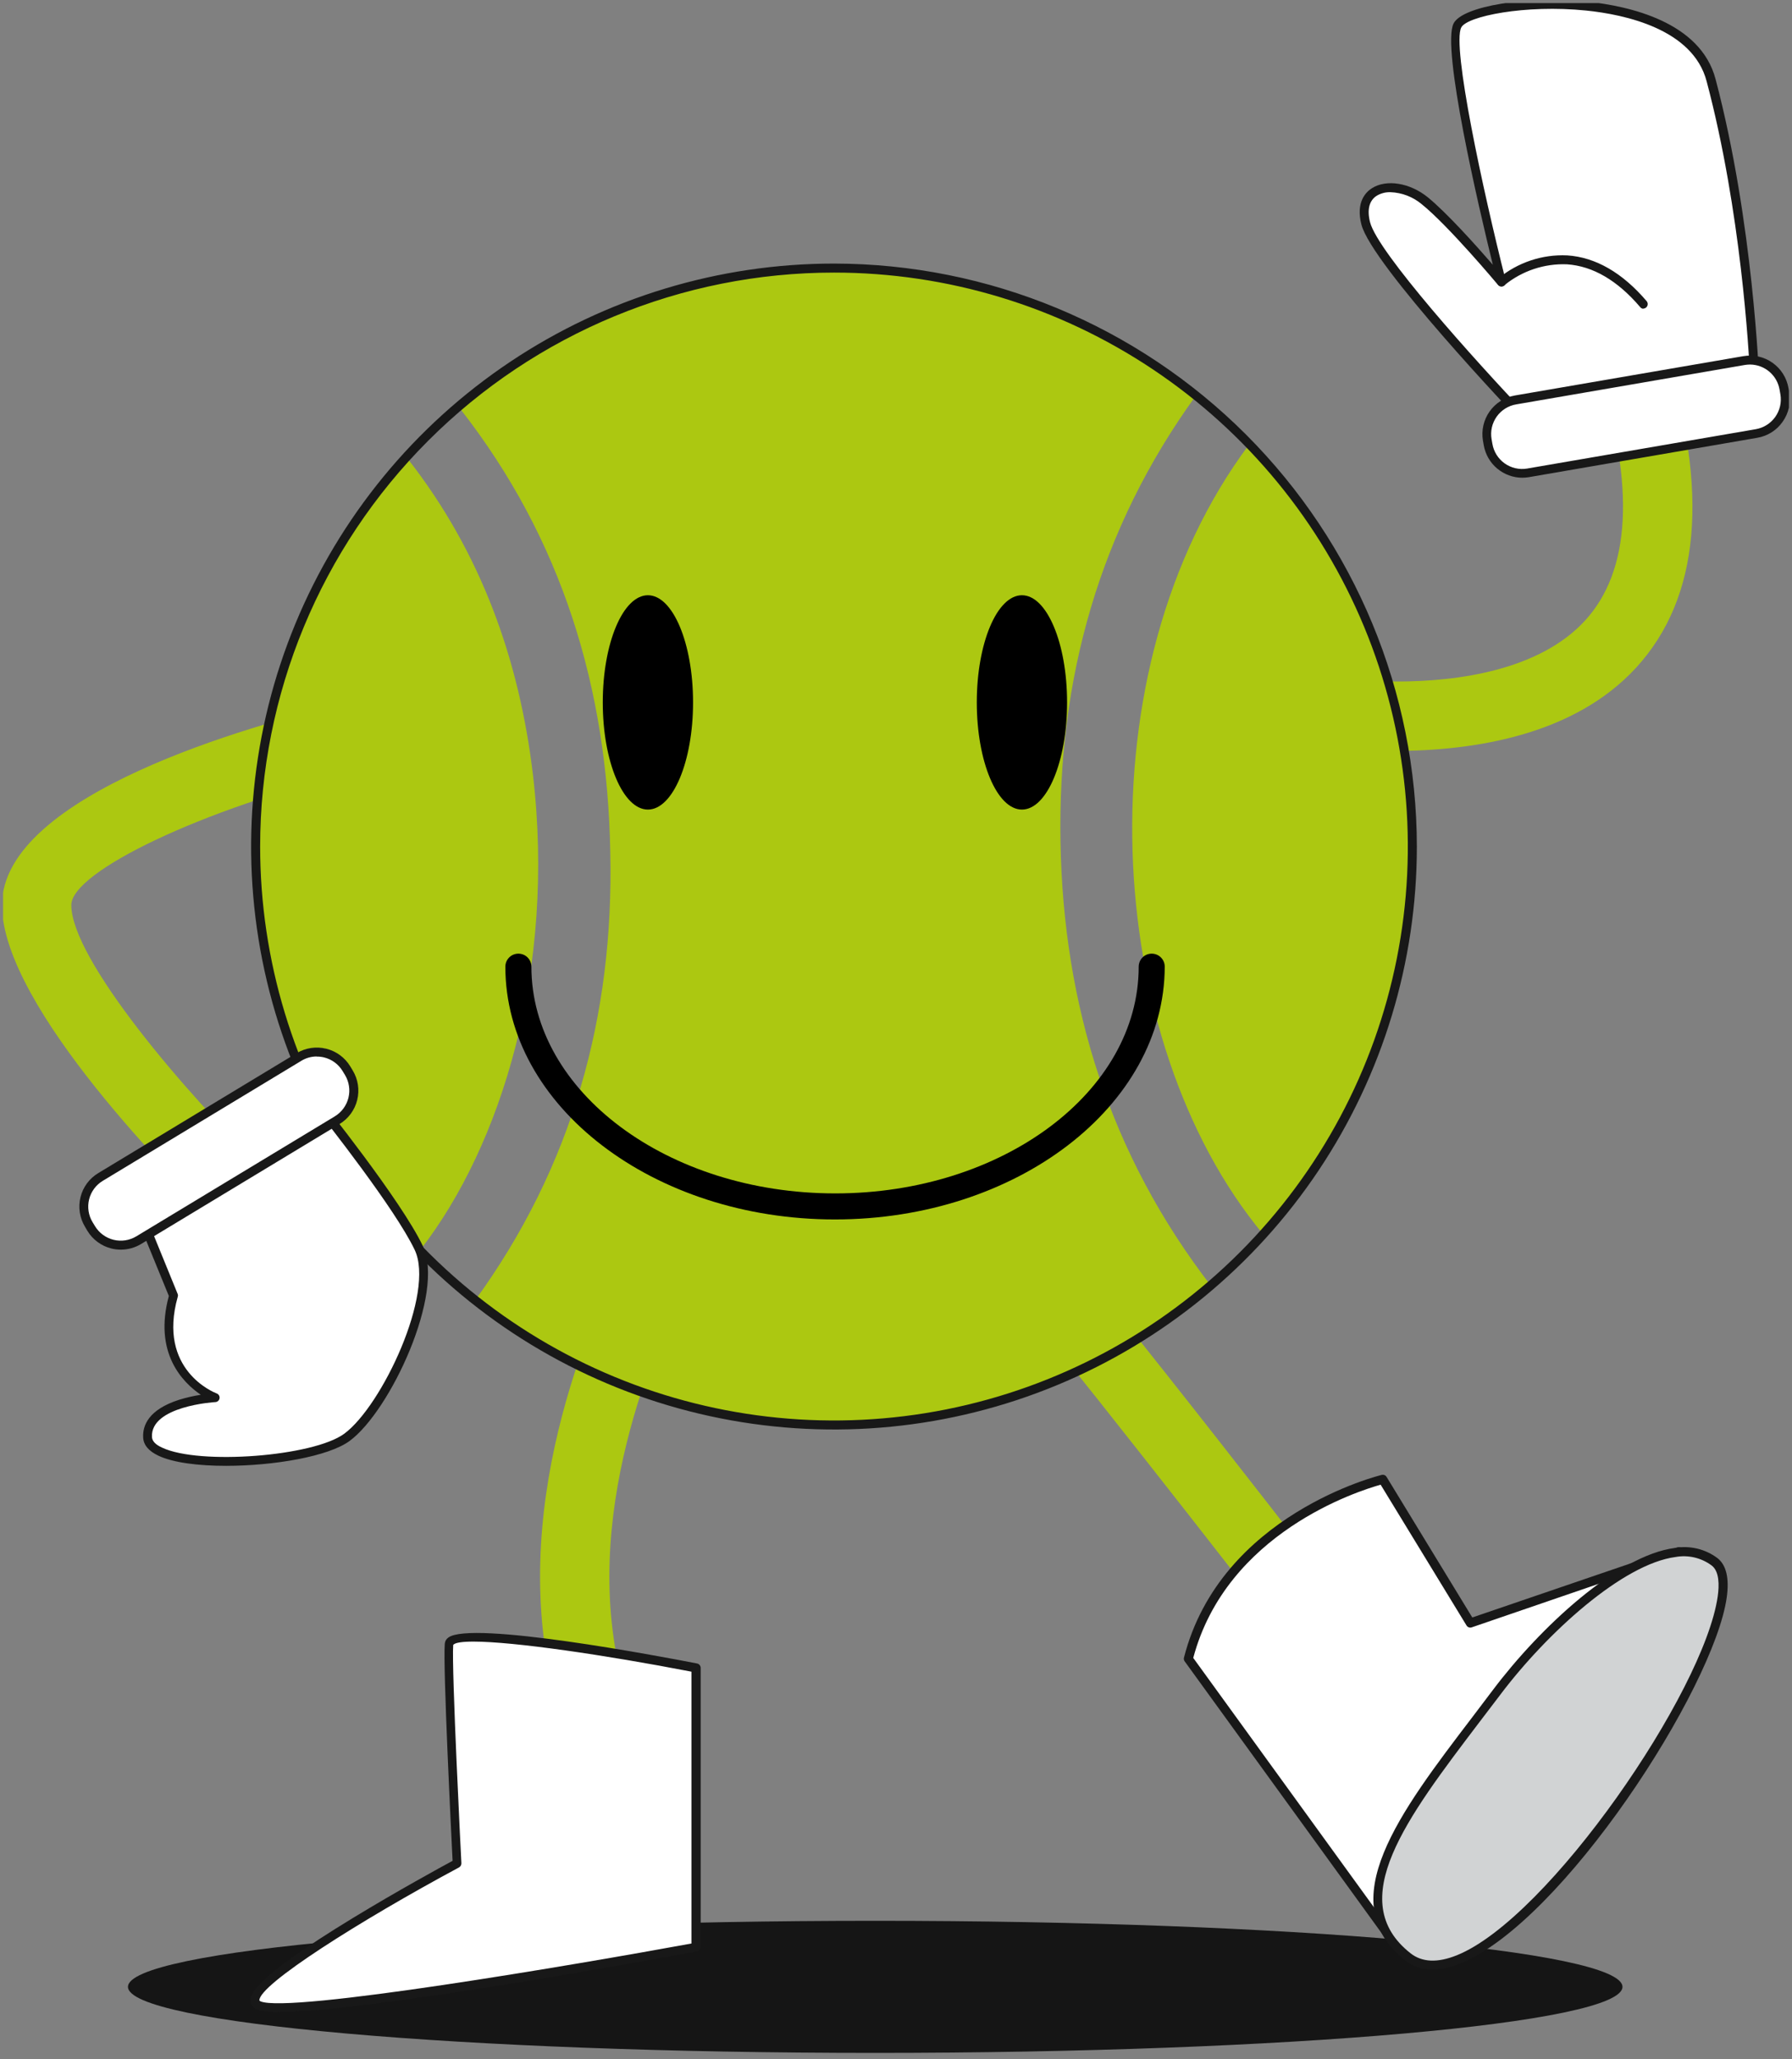 <svg width="289" height="332" viewBox="0 0 289 332" fill="none" xmlns="http://www.w3.org/2000/svg">
<rect x="0" y="0" width="289" height="332" fill="#808080" stroke="none"/>
<g clip-path="url(#clip0_65_67)">
<path d="M141.15 331.02C207.706 331.02 261.66 326.252 261.66 320.37C261.66 314.488 207.706 309.72 141.15 309.72C74.594 309.72 20.64 314.488 20.64 320.37C20.64 326.252 74.594 331.02 141.15 331.02Z" fill="#151515"/>
<path d="M215.31 271.15C214.448 271.151 213.596 270.953 212.823 270.571C212.049 270.19 211.374 269.635 210.85 268.95C198.78 253.12 167.61 213.44 164.29 209.95C163.238 209.002 162.584 207.69 162.459 206.28C162.333 204.869 162.746 203.463 163.615 202.344C164.483 201.225 165.742 200.476 167.14 200.247C168.538 200.018 169.97 200.326 171.15 201.11C174.46 203.38 219.31 261.58 219.76 262.11C220.658 263.292 221.051 264.783 220.852 266.254C220.654 267.726 219.88 269.058 218.7 269.96C217.734 270.723 216.541 271.142 215.31 271.15ZM164.37 210C164.512 210.124 164.662 210.237 164.82 210.34C164.664 210.235 164.514 210.121 164.37 210Z" fill="#ACC811"/>
<path d="M224.66 121.09C217.032 121.08 209.425 120.282 201.96 118.71C200.513 118.373 199.26 117.476 198.475 116.214C197.69 114.953 197.438 113.432 197.775 111.985C198.112 110.538 199.01 109.285 200.271 108.5C201.532 107.715 203.053 107.463 204.5 107.8C211.354 109.205 218.334 109.905 225.33 109.89C235.08 109.89 248.26 108.09 255.62 100.07C262.98 92.05 263.74 78.42 257.74 59.68C257.49 58.974 257.385 58.224 257.43 57.477C257.475 56.729 257.67 55.997 258.003 55.326C258.335 54.655 258.8 54.057 259.368 53.569C259.935 53.08 260.596 52.71 261.309 52.481C262.023 52.252 262.775 52.169 263.521 52.236C264.267 52.303 264.992 52.519 265.654 52.872C266.315 53.224 266.898 53.705 267.37 54.287C267.842 54.87 268.192 55.54 268.4 56.26C275.72 79.13 274.19 96.42 263.85 107.67C253.9 118.5 237.9 121.09 224.66 121.09Z" fill="#ACC811"/>
<path d="M38.73 198.17C37.275 198.174 35.876 197.611 34.83 196.6C29.07 191.03 0.32 162.41 0.32 145.94C0.32 127.99 41.48 116.75 54.1 113.74C54.823 113.547 55.577 113.501 56.317 113.604C57.058 113.707 57.77 113.958 58.413 114.341C59.055 114.724 59.614 115.232 60.057 115.835C60.5 116.437 60.818 117.123 60.991 117.85C61.165 118.578 61.191 119.332 61.068 120.07C60.945 120.808 60.676 121.513 60.276 122.145C59.876 122.777 59.354 123.323 58.739 123.75C58.125 124.176 57.432 124.476 56.7 124.63C33.06 130.29 11.5 140.5 11.5 145.94C11.5 154.6 29.69 176.07 42.6 188.55C43.4 189.326 43.95 190.322 44.18 191.412C44.411 192.502 44.311 193.636 43.893 194.669C43.475 195.702 42.759 196.587 41.836 197.211C40.913 197.834 39.824 198.168 38.71 198.17H38.73Z" fill="#ACC811"/>
<path d="M95.23 279.06C94.008 279.057 92.82 278.655 91.847 277.915C90.874 277.175 90.169 276.137 89.84 274.96C81.13 243.69 95.55 212.58 100.29 202.36C100.67 201.54 101.09 200.64 101.29 200.18C101.605 198.905 102.359 197.782 103.418 197.006C104.478 196.23 105.776 195.852 107.087 195.936C108.397 196.021 109.636 196.563 110.587 197.469C111.539 198.374 112.141 199.585 112.29 200.89C112.46 202.67 111.94 203.78 110.42 207.07C106.11 216.37 93 244.66 100.6 271.95C100.829 272.783 100.863 273.657 100.699 274.505C100.536 275.353 100.179 276.151 99.657 276.839C99.134 277.527 98.461 278.085 97.688 278.47C96.915 278.855 96.064 279.057 95.2 279.06H95.23Z" fill="#ACC811"/>
<path d="M74.279 66.002C102.813 39.493 155.083 33.192 192.88 63.776C177.26 85.306 170.564 109.553 171.029 135.798C171.494 162.043 178.923 186.165 195.428 207.5C178.43 221.803 158.812 229.402 136.443 229.923C114.197 230.317 94.322 223.418 76.577 209.731C92.32 188.074 99.017 163.827 98.424 137.459C97.954 110.964 90.653 86.965 74.279 66.002Z" fill="#ACC811"/>
<path d="M203.778 199.101C177.593 167.685 174.407 107.859 201.395 71.751C234.724 104.165 238.006 162.365 203.778 199.101Z" fill="#ACC811"/>
<path d="M67.805 201.511C32.923 166.124 33.035 108.99 65.794 74.03C77.563 89.074 83.745 106.342 85.95 124.93C89.63 156.244 80.882 184.652 67.805 201.511Z" fill="#ACC811"/>
<path d="M134.5 43.954C152.804 43.954 170.697 49.382 185.916 59.551C201.135 69.72 212.996 84.174 220.001 101.084C227.006 117.995 228.838 136.603 225.267 154.555C221.696 172.507 212.882 188.997 199.94 201.94C186.997 214.882 170.507 223.696 152.555 227.267C134.603 230.838 115.995 229.006 99.084 222.001C82.174 214.996 67.72 203.135 57.551 187.916C47.382 172.697 41.954 154.804 41.954 136.5C41.954 111.955 51.705 88.416 69.06 71.06C86.416 53.705 109.955 43.954 134.5 43.954ZM134.5 42.5C115.909 42.5 97.735 48.013 82.276 58.342C66.818 68.671 54.77 83.352 47.655 100.528C40.541 117.704 38.679 136.604 42.306 154.838C45.933 173.073 54.886 189.822 68.032 202.968C81.178 216.114 97.927 225.067 116.162 228.694C134.396 232.321 153.296 230.459 170.472 223.345C187.649 216.23 202.329 204.182 212.658 188.724C222.987 173.265 228.5 155.091 228.5 136.5C228.473 111.578 218.561 87.684 200.939 70.061C183.316 52.439 159.422 42.527 134.5 42.5Z" fill="#181818"/>
<path d="M104.49 130.54C108.511 130.54 111.77 122.803 111.77 113.26C111.77 103.716 108.511 95.98 104.49 95.98C100.469 95.98 97.21 103.716 97.21 113.26C97.21 122.803 100.469 130.54 104.49 130.54Z" fill="black"/>
<path d="M164.81 130.54C168.831 130.54 172.09 122.803 172.09 113.26C172.09 103.716 168.831 95.98 164.81 95.98C160.789 95.98 157.53 103.716 157.53 113.26C157.53 122.803 160.789 130.54 164.81 130.54Z" fill="black"/>
<path d="M134.65 196.63C105.35 196.63 81.5 178.35 81.5 155.87C81.5 155.313 81.721 154.779 82.115 154.385C82.509 153.991 83.043 153.77 83.6 153.77C84.157 153.77 84.691 153.991 85.085 154.385C85.479 154.779 85.7 155.313 85.7 155.87C85.7 176.03 107.7 192.43 134.7 192.43C161.7 192.43 183.64 176.03 183.64 155.87C183.64 155.313 183.861 154.779 184.255 154.385C184.649 153.991 185.183 153.77 185.74 153.77C186.297 153.77 186.831 153.991 187.225 154.385C187.619 154.779 187.84 155.313 187.84 155.87C187.79 178.35 163.95 196.63 134.65 196.63Z" fill="black"/>
<path d="M245.97 67.68C245.97 67.68 221.85 42.34 220.25 36C218.65 29.66 225.38 28.78 229.75 32.35C234.12 35.92 242.15 45.5 242.15 45.5C242.15 45.5 232.81 8.5 235.02 4.1C237.23 -0.3 271.72 -3.03 275.93 12.92C282.1 36.24 282.93 61.31 282.93 61.31L245.97 67.68Z" fill="white"/>
<path d="M245.97 68.4C245.774 68.398 245.587 68.319 245.45 68.18C244.45 67.18 221.17 42.63 219.55 36.18C218.65 32.62 220.23 31 221.25 30.35C223.59 28.86 227.36 29.47 230.25 31.8C233.32 34.3 238.08 39.61 240.75 42.69C238.48 33.43 232.45 7.69 234.42 3.79C235.83 0.98 246.33 -0.73 256.01 0.27C262.68 0.97 274.23 3.5 276.67 12.75C282.79 35.88 283.67 61.04 283.72 61.3C283.727 61.474 283.67 61.645 283.559 61.779C283.448 61.914 283.292 62.003 283.12 62.03L246.12 68.4H245.97ZM224.25 30.99C223.471 30.965 222.701 31.163 222.03 31.56C220.82 32.33 220.44 33.8 220.95 35.82C222.16 40.64 237.86 58.09 246.23 66.9L282.23 60.71C282.05 56.71 280.79 34.04 275.23 13.1C273.01 4.7 262.11 2.35 255.81 1.7C245.96 0.7 236.57 2.62 235.66 4.43C234.13 7.43 239.11 30.54 242.84 45.29C242.886 45.451 242.874 45.622 242.807 45.775C242.74 45.928 242.622 46.053 242.474 46.129C242.325 46.204 242.154 46.226 241.991 46.19C241.828 46.153 241.683 46.062 241.58 45.93C241.5 45.83 233.58 36.38 229.29 32.93C227.872 31.742 226.099 31.059 224.25 30.99Z" fill="#181818"/>
<path d="M282.858 57.892L242.886 64.775C240.715 65.149 239.257 67.212 239.631 69.384L240.298 73.257C240.672 75.429 242.736 76.886 244.907 76.512L284.879 69.629C287.051 69.255 288.508 67.192 288.134 65.02L287.467 61.147C287.093 58.975 285.03 57.518 282.858 57.892Z" fill="white"/>
<path d="M245.5 77.03C244.016 77.026 242.58 76.5 241.444 75.544C240.309 74.588 239.546 73.262 239.29 71.8L239.16 71.06C238.879 69.41 239.263 67.717 240.228 66.35C241.194 64.984 242.662 64.056 244.31 63.77L281.15 57.43C281.966 57.289 282.801 57.31 283.608 57.493C284.415 57.675 285.179 58.014 285.855 58.492C286.531 58.969 287.106 59.575 287.548 60.275C287.99 60.974 288.29 61.754 288.43 62.57L288.55 63.31C288.692 64.126 288.672 64.961 288.49 65.769C288.309 66.577 287.969 67.341 287.492 68.017C287.014 68.694 286.408 69.269 285.707 69.71C285.007 70.152 284.226 70.451 283.41 70.59L246.57 76.94C246.217 76.999 245.859 77.029 245.5 77.03ZM282.22 58.78C281.942 58.783 281.665 58.807 281.39 58.85L244.55 65.2C243.918 65.303 243.312 65.53 242.768 65.868C242.224 66.207 241.753 66.65 241.381 67.171C241.009 67.693 240.744 68.283 240.601 68.907C240.459 69.532 240.441 70.179 240.55 70.81L240.68 71.55C240.784 72.182 241.012 72.787 241.351 73.33C241.69 73.873 242.133 74.344 242.654 74.716C243.175 75.088 243.765 75.353 244.389 75.496C245.013 75.639 245.659 75.657 246.29 75.55L283.13 69.21C283.761 69.104 284.365 68.876 284.908 68.537C285.451 68.198 285.921 67.755 286.293 67.234C286.664 66.713 286.929 66.124 287.073 65.5C287.217 64.877 287.236 64.231 287.13 63.6L287 62.86C286.816 61.729 286.239 60.7 285.37 59.953C284.501 59.206 283.396 58.791 282.25 58.78H282.22Z" fill="#181818"/>
<path d="M265.03 49.79C264.926 49.784 264.824 49.754 264.733 49.704C264.641 49.654 264.562 49.584 264.5 49.5C260.85 45.22 256.88 42.9 252.71 42.62C249.061 42.475 245.484 43.666 242.65 45.97C242.579 46.036 242.496 46.087 242.405 46.12C242.315 46.154 242.218 46.169 242.122 46.166C242.025 46.162 241.93 46.139 241.842 46.099C241.755 46.058 241.676 46.001 241.61 45.93C241.544 45.859 241.493 45.776 241.46 45.685C241.426 45.595 241.411 45.498 241.415 45.402C241.418 45.305 241.441 45.21 241.481 45.123C241.522 45.035 241.579 44.956 241.65 44.89C244.76 42.317 248.717 40.994 252.75 41.18C257.33 41.48 261.64 43.97 265.56 48.56C265.649 48.666 265.706 48.795 265.725 48.932C265.743 49.069 265.723 49.209 265.665 49.334C265.607 49.46 265.515 49.567 265.399 49.642C265.283 49.718 265.148 49.758 265.01 49.76L265.03 49.79Z" fill="#181818"/>
<path d="M50.82 177.41C50.82 177.41 64.01 193.81 67.55 201.21C71.09 208.61 62.08 227.26 55.97 231.76C49.86 236.26 24.13 237.55 23.81 231.76C23.49 225.97 34.7 225.35 34.7 225.35C34.7 225.35 24.5 221.5 27.99 208.93L20.91 191.59L50.82 177.41Z" fill="white"/>
<path d="M36.44 236.36C31.99 236.36 27.93 235.85 25.56 234.73C23.99 233.99 23.15 233.01 23.09 231.8C22.98 229.9 23.91 227.29 28.91 225.7C30.046 225.35 31.206 225.083 32.38 224.9C29.46 222.9 24.74 218.18 27.23 208.97L20.23 191.86C20.159 191.69 20.157 191.499 20.224 191.327C20.291 191.155 20.422 191.017 20.59 190.94L50.5 176.76C50.648 176.692 50.815 176.674 50.974 176.71C51.133 176.746 51.276 176.834 51.38 176.96C51.92 177.63 64.66 193.51 68.19 200.9C71.81 208.47 62.95 227.51 56.39 232.34C53 234.85 44.13 236.36 36.44 236.36ZM21.84 191.95L28.66 208.66C28.715 208.808 28.715 208.972 28.66 209.12C25.35 220.9 34.54 224.53 34.93 224.68C35.089 224.735 35.224 224.844 35.311 224.987C35.398 225.131 35.432 225.301 35.407 225.467C35.382 225.633 35.3 225.786 35.174 225.898C35.049 226.01 34.888 226.074 34.72 226.08C34.61 226.08 24.23 226.72 24.51 231.72C24.55 232.387 25.1 232.957 26.16 233.43C32.16 236.26 50.54 234.85 55.52 231.18C61.6 226.7 70.19 208.45 66.87 201.52C63.74 194.96 52.72 180.98 50.6 178.31L21.84 191.95Z" fill="#181818"/>
<path d="M49.574 169.612L14.866 190.599C12.98 191.739 12.376 194.192 13.516 196.078L15.55 199.441C16.69 201.327 19.143 201.931 21.029 200.791L55.737 179.804C57.623 178.664 58.227 176.211 57.087 174.325L55.053 170.962C53.913 169.076 51.46 168.472 49.574 169.612Z" fill="white"/>
<path d="M19.5 201.5C18.988 201.5 18.478 201.44 17.98 201.32C16.355 200.92 14.956 199.891 14.09 198.46L13.71 197.81C13.281 197.102 12.995 196.317 12.87 195.499C12.745 194.681 12.782 193.846 12.98 193.043C13.178 192.239 13.532 191.483 14.023 190.816C14.514 190.15 15.131 189.587 15.84 189.16L47.84 169.82C49.27 168.958 50.984 168.699 52.605 169.098C54.226 169.497 55.623 170.523 56.49 171.95L56.88 172.6C57.309 173.307 57.595 174.093 57.72 174.911C57.845 175.729 57.808 176.563 57.61 177.367C57.412 178.171 57.058 178.927 56.567 179.594C56.076 180.26 55.459 180.823 54.75 181.25L22.75 200.59C21.769 201.183 20.646 201.497 19.5 201.5ZM51.08 170.35C50.197 170.35 49.331 170.596 48.58 171.06L16.58 190.4C16.033 190.729 15.556 191.162 15.177 191.676C14.797 192.189 14.523 192.773 14.37 193.392C14.217 194.012 14.187 194.656 14.284 195.287C14.38 195.918 14.599 196.524 14.93 197.07L15.32 197.71C15.988 198.811 17.065 199.603 18.316 199.91C19.566 200.218 20.888 200.016 21.99 199.35L53.99 180.01C55.091 179.342 55.883 178.266 56.192 177.016C56.501 175.766 56.303 174.444 55.64 173.34L55.25 172.7C54.92 172.153 54.485 171.677 53.97 171.3C53.455 170.922 52.871 170.65 52.25 170.5C51.867 170.408 51.474 170.364 51.08 170.37V170.35Z" fill="#181818"/>
<path d="M112.23 268.95C112.23 268.95 72.72 261.24 72.4 265.1C72.08 268.96 73.68 300.5 73.68 300.5C73.68 300.5 35.92 320.81 41.68 323.39C47.44 325.97 112.2 314.01 112.2 314.01L112.23 268.95Z" fill="white"/>
<path d="M44.98 324.42C43.776 324.49 42.569 324.355 41.41 324.02C41.126 323.905 40.881 323.712 40.703 323.462C40.526 323.212 40.424 322.916 40.41 322.61C40.41 321.73 40.29 319.38 56.99 309.22C64.06 304.92 71.22 301 72.99 300.05C72.79 296.05 71.42 268.69 71.73 265.05C71.744 264.851 71.803 264.658 71.901 264.485C72 264.312 72.136 264.163 72.3 264.05C75.95 261.29 106.36 267.05 112.42 268.23C112.583 268.264 112.73 268.353 112.836 268.483C112.941 268.612 112.999 268.773 113 268.94V313.94C112.999 314.108 112.939 314.271 112.832 314.4C112.724 314.529 112.575 314.618 112.41 314.65C106.43 315.78 59.19 324.42 44.98 324.42ZM76.37 264.7C74.56 264.7 73.37 264.86 73.09 265.24C72.8 268.92 74.39 300.12 74.41 300.43C74.415 300.567 74.382 300.703 74.315 300.823C74.248 300.943 74.15 301.042 74.03 301.11C58.12 309.66 41.73 320.02 41.83 322.56C41.83 322.56 41.89 322.64 42 322.7C46.52 324.7 93.13 316.75 111.51 313.38V269.55C97.5 266.84 82.82 264.7 76.37 264.7Z" fill="#181818"/>
<path d="M223 238.56C223 238.56 197.5 244.5 191.64 267.5L225.21 313.81L270.78 250.21L237.12 261.71L223 238.56Z" fill="white"/>
<path d="M225.21 314.5C225.095 314.5 224.982 314.473 224.879 314.421C224.776 314.369 224.688 314.293 224.62 314.2L191.06 267.89C190.996 267.805 190.953 267.707 190.932 267.604C190.911 267.5 190.914 267.393 190.94 267.29C196.84 244.16 222.58 237.88 222.84 237.82C222.988 237.784 223.144 237.796 223.285 237.856C223.425 237.915 223.543 238.018 223.62 238.15L237.44 260.81L270.55 249.5C270.695 249.455 270.85 249.455 270.995 249.503C271.139 249.55 271.265 249.641 271.355 249.763C271.446 249.885 271.496 250.032 271.498 250.184C271.501 250.336 271.456 250.485 271.37 250.61L225.79 314.21C225.725 314.303 225.638 314.379 225.537 314.432C225.436 314.484 225.324 314.511 225.21 314.51V314.5ZM192.43 267.32L225.2 312.54L268.88 251.59L237.36 262.4C237.205 262.456 237.036 262.457 236.881 262.402C236.726 262.347 236.595 262.241 236.51 262.1L222.66 239.4C219.11 240.39 197.8 247.11 192.43 267.36V267.32Z" fill="#181818"/>
<path d="M227.07 315.5C214.63 305.74 228.3 290.23 241.35 272.88C250.73 260.41 268.12 245.17 276.54 251.77C286.21 259.39 241.85 327.12 227.07 315.5Z" fill="#D1D3D4"/>
<path d="M231.05 317.59C229.451 317.616 227.891 317.094 226.63 316.11C214.68 306.74 225.75 292.22 237.47 276.85C238.56 275.41 239.67 273.96 240.77 272.49C248.43 262.32 260.87 250.81 270.1 249.6C271.298 249.387 272.527 249.423 273.71 249.705C274.894 249.988 276.007 250.51 276.98 251.24C278.41 252.36 278.91 254.5 278.47 257.61C276.39 272.24 252.01 309.99 235.47 316.61C234.072 317.214 232.572 317.547 231.05 317.59ZM227.5 314.97C229.35 316.42 231.85 316.52 234.94 315.28C249.74 309.33 274.84 272.75 277.02 257.41C277.27 255.65 277.31 253.35 276.02 252.41C275.195 251.8 274.254 251.366 273.255 251.133C272.256 250.901 271.219 250.876 270.21 251.06C261.79 252.17 249.57 263.13 241.86 273.39C240.747 274.857 239.64 276.31 238.54 277.75C226.85 293.15 216.69 306.5 227.5 314.97Z" fill="#181818"/>
</g>
<defs>
<clipPath id="clip0_65_67">
<rect width="288" height="331" fill="white" transform="translate(0.5 0.5)"/>
</clipPath>
</defs>
</svg>
